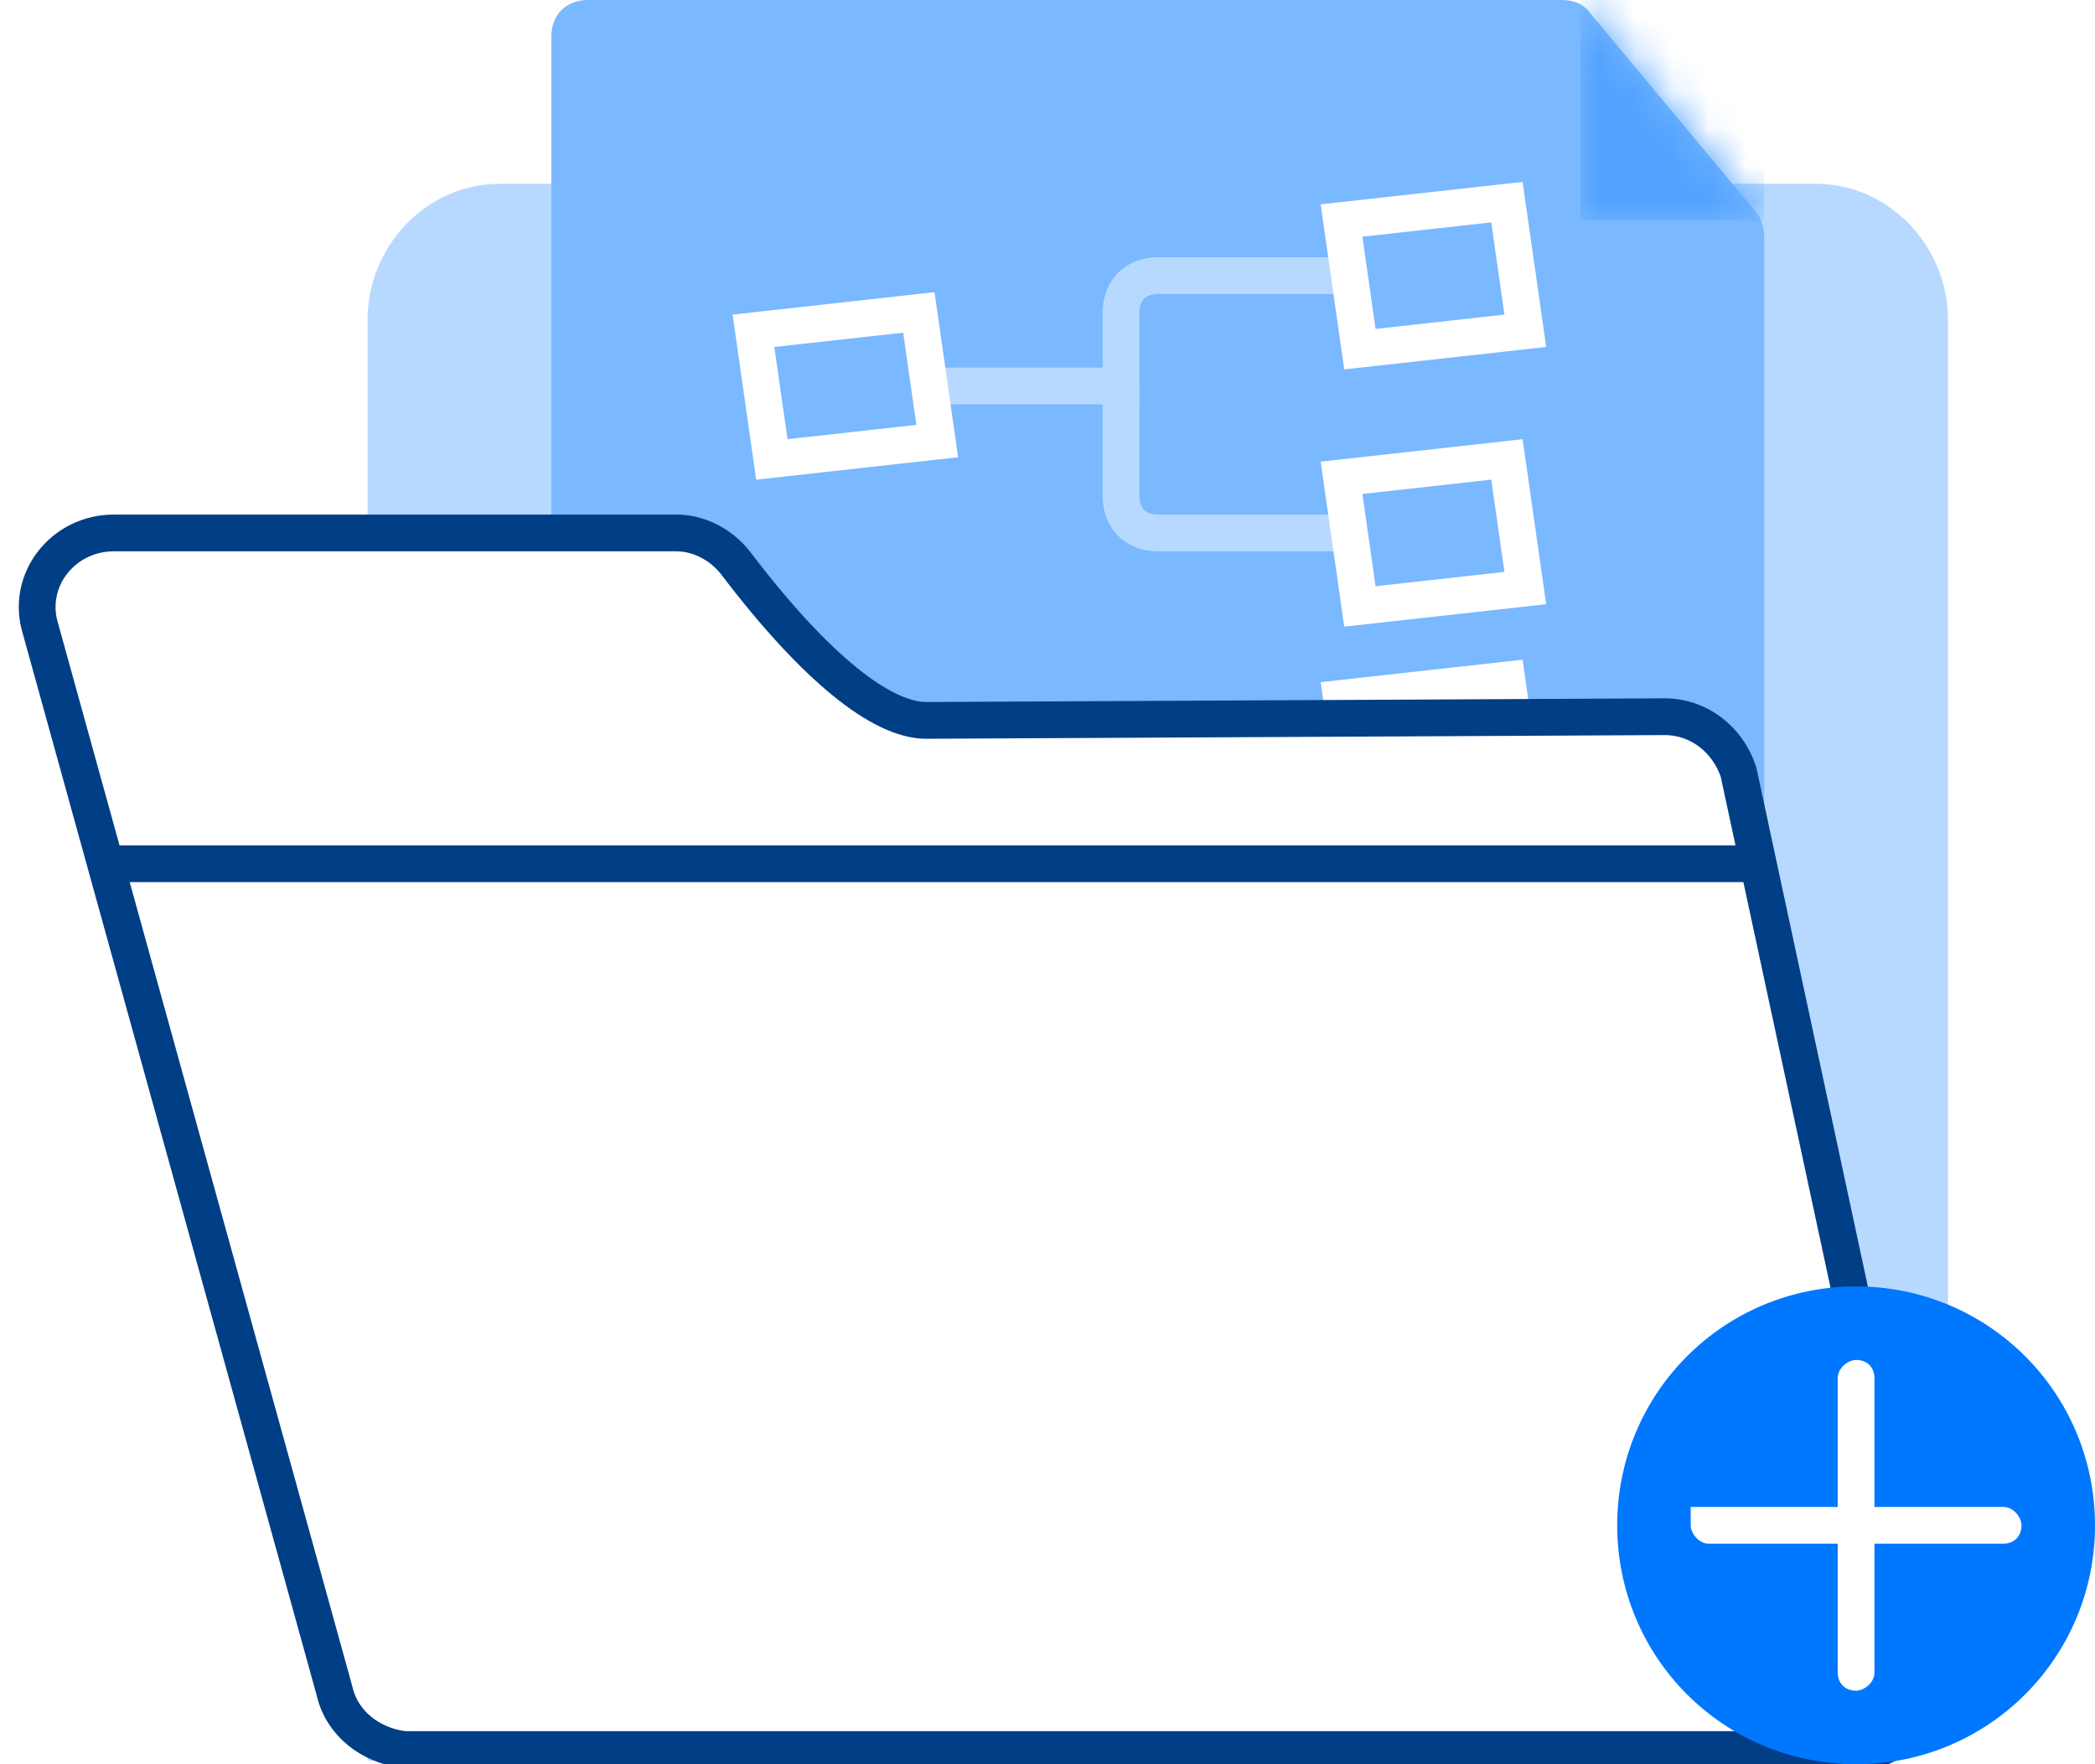 <?xml version="1.0" encoding="utf-8"?>
<!-- Generator: Adobe Illustrator 24.0.1, SVG Export Plug-In . SVG Version: 6.00 Build 0)  -->
<svg version="1.1" id="图层_1" xmlns="http://www.w3.org/2000/svg" xmlns:xlink="http://www.w3.org/1999/xlink" x="0px" y="0px"
	 viewBox="0 0 57 48" style="enable-background:new 0 0 57 48;" xml:space="preserve">
<style type="text/css">
	.st0{fill:#B8D9FF;}
	.st1{fill:#7AB8FF;}
	.st2{filter:url(#Adobe_OpacityMaskFilter);}
	.st3{fill-rule:evenodd;clip-rule:evenodd;fill:#FFFFFF;}
	.st4{mask:url(#mask-2_1_);fill-rule:evenodd;clip-rule:evenodd;fill:#52A3FF;}
	.st5{fill:none;stroke:#B8D9FF;}
	.st6{fill:none;stroke:#FFFFFF;}
	.st7{fill:#FFFFFF;stroke:#003E85;}
	.st8{fill:none;stroke:#003E85;}
	.st9{fill:#0077FF;}
	.st10{fill:#FFFFFF;}
</style>
<title>null</title>
<g id="工作流_x2F_工作流实例">
	<g id="画板" transform="translate(-172, -352)">
		<g id="null" transform="translate(173, 352)">
			<path id="路径" class="st0" d="M52,8.7V44c0,2.2-1.7,4-3.9,4L9,47.9V8.7c0-2,1.6-3.7,3.6-3.7c10.7,0,18.7,0,24.1,0
				c2.6,0,6.5,0,11.7,0C50.4,5,52,6.7,52,8.7z"/>
			<g id="路径-7" transform="translate(14, 0)">
				<g id="蒙版">
					<path id="path-1_1_" class="st1" d="M0,1v46c0,0.6,0.4,1,1,1h31c0.6,0,1-0.4,1-1V6.4c0-0.2-0.1-0.5-0.2-0.6l-4.5-5.4
						C28.1,0.1,27.8,0,27.5,0H1C0.4,0,0,0.4,0,1z"/>
				</g>
				<defs>
					<filter id="Adobe_OpacityMaskFilter" filterUnits="userSpaceOnUse" x="28" y="0" width="5" height="6">
						<feColorMatrix  type="matrix" values="1 0 0 0 0  0 1 0 0 0  0 0 1 0 0  0 0 0 1 0"/>
					</filter>
				</defs>
				<mask maskUnits="userSpaceOnUse" x="28" y="0" width="5" height="6" id="mask-2_1_">
					<g class="st2">
						<path id="path-1_2_" class="st3" d="M0,1v46c0,0.6,0.4,1,1,1h31c0.6,0,1-0.4,1-1V6.4c0-0.2-0.1-0.5-0.2-0.6l-4.5-5.4
							C28.1,0.1,27.8,0,27.5,0H1C0.4,0,0,0.4,0,1z"/>
					</g>
				</mask>
				<polygon class="st4" points="28,0 28,6 33,6 33,0 				"/>
			</g>
			<g id="编组-3" transform="translate(19, 5)">
				<path id="路径-8" class="st5" d="M5,5.5h5.5v-2c0-0.6,0.4-1,1-1H17l0,0"/>
				<path id="路径-8备份" class="st5" d="M5,22.5h5.5v-6c0-0.6,0.4-1,1-1H17l0,0"/>
				<path id="路径-9" class="st5" d="M10.5,5.5v3c0,0.6,0.4,1,1,1H17l0,0"/>
				<line id="路径-9备份" class="st5" x1="10.5" y1="22.5" x2="17" y2="22.5"/>
				<path id="路径-9备份-2" class="st5" d="M10.5,22.5v6c0,0.6,0.4,1,1,1H17l0,0"/>
				<path id="路径_1_" class="st6" d="M21,0.5L21.5,4L17,4.5L16.5,1L21,0.5z"/>
				<path id="路径备份-5" class="st6" d="M21,13.5l0.5,3.5L17,17.5L16.5,14L21,13.5z"/>
				<path id="路径_2_" class="st6" d="M21,7.5l0.5,3.5L17,11.5L16.5,8L21,7.5z"/>
				<path id="路径备份-6" class="st6" d="M21,20.5l0.5,3.5L17,24.5L16.5,21L21,20.5z"/>
				<path id="路径备份-8" class="st6" d="M21,27.5l0.5,3.5L17,31.5L16.5,28L21,27.5z"/>
				<path id="路径_3_" class="st6" d="M5,3.5L5.5,7L1,7.5L0.5,4L5,3.5z"/>
				<path id="路径备份-7" class="st6" d="M5,20.5L5.5,24L1,24.5L0.5,21L5,20.5z"/>
			</g>
			<g id="编组" transform="translate(0, 14.5)">
				<path id="路径_4_" class="st7" d="M8.1,31.5l-8-28.9l0,0C-0.3,1.3,0.7,0,2.1,0h15.3c0.6,0,1.2,0.3,1.6,0.8
					c2.2,2.9,4,4.3,5.2,4.3l20.1-0.1c0.9,0,1.7,0.6,2,1.5l5.2,24.2c0.2,1.1-0.5,2.1-1.5,2.4c-0.1,0-0.3,0-0.4,0H10
					C9.1,33,8.3,32.4,8.1,31.5z"/>
				<line id="路径_5_" class="st8" x1="2" y1="9" x2="46.5" y2="9"/>
			</g>
			<g id="编组-2" transform="translate(43, 35)">
				<path id="路径_6_" class="st9" d="M6.5,13c3.6,0,6.5-2.9,6.5-6.5C13,2.9,10.1,0,6.5,0C2.9,0,0,2.9,0,6.5C0,10.1,2.9,13,6.5,13
					z"/>
				<path id="路径_7_" class="st10" d="M2,6l0,0.5C2,6.7,2.2,7,2.5,7c0,0,0,0,0,0l8,0C10.8,7,11,6.8,11,6.5C11,6.3,10.8,6,10.5,6
					c0,0,0,0,0,0L2,6L2,6z"/>
				<path id="路径_8_" class="st10" d="M6,2.5l0,8C6,10.8,6.2,11,6.5,11C6.7,11,7,10.8,7,10.5c0,0,0,0,0,0l0-8C7,2.2,6.8,2,6.5,2
					C6.3,2,6,2.2,6,2.5C6,2.5,6,2.5,6,2.5z"/>
			</g>
		</g>
	</g>
</g>
</svg>
